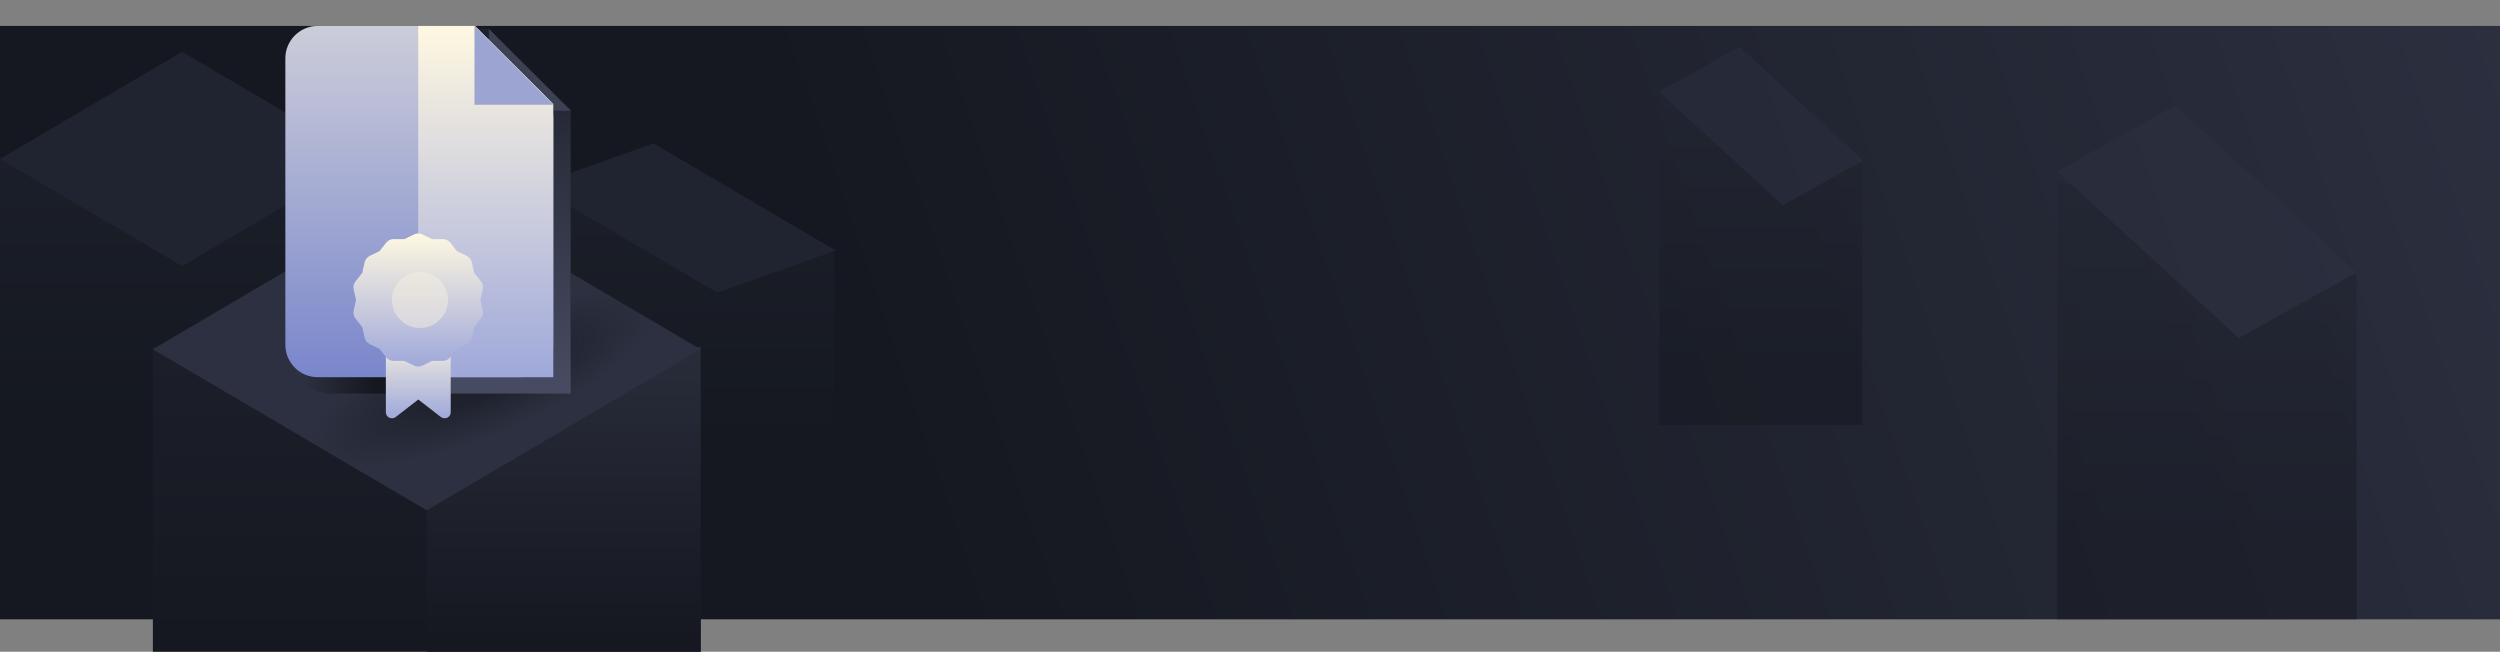 <svg xmlns="http://www.w3.org/2000/svg" width="771" height="201" fill="none" viewBox="0 0 771 201">
    <rect x="0" y="0" width="771" height="201" fill="#808080" stroke="none"/>
    <path fill="url(#paint0_linear)" d="M0 8H771V191H0z"/>
    <g opacity=".5">
        <path fill="url(#paint1_linear)" d="M0 48.582H112.331V145H0z"/>
        <path fill="#2C3040" d="M0 0H65.15V65.15H0z" transform="matrix(.862 -.507 .862 .507 0 49.014)"/>
    </g>
    <g opacity=".5">
        <path fill="url(#paint2_linear)" d="M165.004 57.227l92.323 20v76h-92.323v-96z"/>
        <path fill="#2C3040" d="M165.004 57.24l36.522-13.013 56.166 33.013-36.522 13.014-56.166-33.014z"/>
    </g>
    <g opacity=".5">
        <path fill="url(#paint3_linear)" d="M634.479 56l92.323 28.125V191h-92.323V56z"/>
        <path fill="#2C3040" d="M634.479 52.855l36.378-20.27 55.945 51.424-36.379 20.271-55.944-51.425z"/>
    </g>
    <g opacity=".5">
        <path fill="url(#paint4_linear)" d="M511.708 29.27l62.611 21.21v80.602h-62.611V29.269z"/>
        <path fill="#2C3040" d="M511.708 28.283l24.769-13.8 38.09 35.011-24.769 13.801-38.09-35.012z"/>
    </g>
    <path fill="url(#paint5_linear)" d="M47.145 107H216.077V201H47.145z"/>
    <path fill="url(#paint6_linear)" d="M131.611 107H216.077V201H131.611z"/>
    <path fill="#2C3040" d="M0 0H97.977V97.977H0z" transform="scale(1.219 .717) rotate(-45 200.66 28.43)"/>
    <ellipse cx="148.417" cy="116.525" fill="url(#paint7_radial)" opacity=".6" rx="75.41" ry="23" transform="rotate(-22.895 148.417 116.525)"/>
    <path fill="url(#paint8_linear)" d="M176 109.382c0 6.628-5.373 12-12 12h-61.813c-6.627 0-12-5.372-12-12V20.889c0-6.628 5.373-12 12.001-12h48.773c.018 0 14.589 14.58 21.501 21.492 2.266 2.267 3.538 5.34 3.538 8.546v70.455z"/>
    <path fill="url(#paint9_linear)" d="M176 33.9c-7.327-7.265.451.446-25.249-25.011h-18.018v112.493H176V33.9z"/>
    <path fill="#3C4154" d="M150.76 8.889v25.225l25.239.014-25.239-25.24z"/>
    <path fill="url(#paint10_linear)" d="M170.634 106.327c0 5.523-4.477 10-10 10H98c-5.523 0-10-4.477-10-10V18c0-5.523 4.477-10 10-10h48.523c.017 0 14.725 14.717 21.167 21.16 1.889 1.889 2.944 4.445 2.944 7.116v70.051z"/>
    <path fill="url(#paint11_linear)" d="M170.635 32.085c-7.056-6.996.434.43-24.314-24.085h-17.35v108.327h41.664V32.085z"/>
    <path fill="#9CA4D1" d="M146.33 8v24.291l24.304.013L146.33 8z"/>
    <path fill="url(#paint12_linear)" d="M135.943 128.599L129 123.207l-6.943 5.392c-.275.213-.607.348-.959.388-.352.041-.709-.015-1.029-.161-.32-.146-.59-.375-.779-.661-.19-.287-.29-.619-.29-.957V102h20v25.208c0 .338-.1.67-.29.957-.189.286-.459.515-.779.661-.32.146-.677.202-1.029.161-.352-.04-.684-.175-.959-.388z"/>
    <path fill="url(#paint13_linear)" d="M148.147 92.52l.74-3.261c.098-.43.098-.876 0-1.305-.097-.43-.29-.831-.563-1.175l-2.075-2.616-.741-3.262c-.098-.43-.29-.83-.564-1.175-.273-.344-.62-.622-1.014-.813l-3-1.452-2.075-2.615c-.273-.345-.62-.623-1.015-.814-.395-.19-.827-.29-1.266-.29h-3.329l-2.999-1.452c-.395-.19-.828-.29-1.266-.29-.438 0-.871.1-1.266.29l-2.999 1.452h-3.33c-.438 0-.871.1-1.266.29-.394.191-.741.47-1.015.814l-2.075 2.615-2.998 1.452c-.395.191-.742.469-1.015.813-.274.345-.466.746-.564 1.176l-.74 3.262-2.076 2.615c-.273.345-.465.746-.563 1.176-.097.43-.097.875 0 1.304l.741 3.261-.741 3.262c-.097.43-.097.875 0 1.305.098.429.29.83.563 1.175l2.076 2.616.741 3.262c.097.429.29.83.563 1.175.273.344.62.622 1.015.813l2.999 1.451 2.075 2.616c.274.344.621.622 1.015.813.395.192.828.291 1.266.291h3.33l2.999 1.451c.395.191.828.291 1.266.291.438 0 .871-.1 1.266-.291l2.999-1.451h3.328c.438 0 .871-.099 1.266-.291.395-.191.741-.469 1.015-.813l2.075-2.616 3-1.451c.395-.191.741-.469 1.015-.814.273-.344.465-.746.563-1.175l.741-3.262 2.075-2.616c.273-.344.466-.746.563-1.175.098-.43.098-.875 0-1.305l-.74-3.26z"/>
    <path fill="#F6F1E1" d="M129.519 101.163c4.772 0 8.64-3.868 8.64-8.64s-3.868-8.64-8.64-8.64-8.64 3.868-8.64 8.64 3.868 8.64 8.64 8.64z" opacity=".5"/>
    <defs>
        <linearGradient id="paint0_linear" x1="288.5" x2="796.979" y1="178.459" y2="5.301" gradientUnits="userSpaceOnUse">
            <stop stop-color="#151820"/>
            <stop offset="1" stop-color="#2C3040"/>
        </linearGradient>
        <linearGradient id="paint1_linear" x1="56.166" x2="56.166" y1="-16.104" y2="125.98" gradientUnits="userSpaceOnUse">
            <stop stop-color="#2C3040"/>
            <stop offset="1" stop-color="#151820"/>
        </linearGradient>
        <linearGradient id="paint2_linear" x1="211.166" x2="211.166" y1="-7.18" y2="134.289" gradientUnits="userSpaceOnUse">
            <stop stop-color="#2C3040"/>
            <stop offset="1" stop-color="#151820"/>
        </linearGradient>
        <linearGradient id="paint3_linear" x1="680.64" x2="680.64" y1="-34.571" y2="164.369" gradientUnits="userSpaceOnUse">
            <stop stop-color="#2C3040"/>
            <stop offset="1" stop-color="#151820"/>
        </linearGradient>
        <linearGradient id="paint4_linear" x1="543.014" x2="543.014" y1="-39.036" y2="110.998" gradientUnits="userSpaceOnUse">
            <stop stop-color="#2C3040"/>
            <stop offset="1" stop-color="#151820"/>
        </linearGradient>
        <linearGradient id="paint5_linear" x1="131.611" x2="131.611" y1="-103.541" y2="197.163" gradientUnits="userSpaceOnUse">
            <stop stop-color="#2C3040"/>
            <stop offset="1" stop-color="#151820"/>
        </linearGradient>
        <linearGradient id="paint6_linear" x1="173.844" x2="173.844" y1="-103.541" y2="197.163" gradientUnits="userSpaceOnUse">
            <stop stop-color="#575D78"/>
            <stop offset="1" stop-color="#151820"/>
        </linearGradient>
        <linearGradient id="paint8_linear" x1="115.754" x2="70.013" y1="111.452" y2="110.712" gradientUnits="userSpaceOnUse">
            <stop stop-color="#151820"/>
            <stop offset="1" stop-color="#464B61"/>
        </linearGradient>
        <linearGradient id="paint9_linear" x1="154.366" x2="154.366" y1="11.86" y2="117.312" gradientUnits="userSpaceOnUse">
            <stop stop-color="#1D212C"/>
            <stop offset="1" stop-color="#464B61"/>
        </linearGradient>
        <linearGradient id="paint10_linear" x1="129.317" x2="129.317" y1="8" y2="116.327" gradientUnits="userSpaceOnUse">
            <stop stop-color="#CCCDD9"/>
            <stop offset="1" stop-color="#7986CB"/>
        </linearGradient>
        <linearGradient id="paint11_linear" x1="149.803" x2="149.803" y1="116.316" y2="8" gradientUnits="userSpaceOnUse">
            <stop stop-color="#9FA8DA"/>
            <stop offset="1" stop-color="#FFF8E1"/>
        </linearGradient>
        <linearGradient id="paint12_linear" x1="129" x2="129" y1="128.997" y2="102" gradientUnits="userSpaceOnUse">
            <stop stop-color="#9FA8DA"/>
            <stop offset="1" stop-color="#FFF8E1"/>
        </linearGradient>
        <linearGradient id="paint13_linear" x1="128.981" x2="128.981" y1="113.036" y2="72" gradientUnits="userSpaceOnUse">
            <stop stop-color="#9FA8DA"/>
            <stop offset="1" stop-color="#FFF8E1"/>
        </linearGradient>
        <radialGradient id="paint7_radial" cx="0" cy="0" r="1" gradientTransform="matrix(0 17.439 -57.177 0 148.417 117.086)" gradientUnits="userSpaceOnUse">
            <stop offset=".307" stop-color="#151820"/>
            <stop offset="1" stop-color="#1B1E28" stop-opacity="0"/>
        </radialGradient>
    </defs>
</svg>
